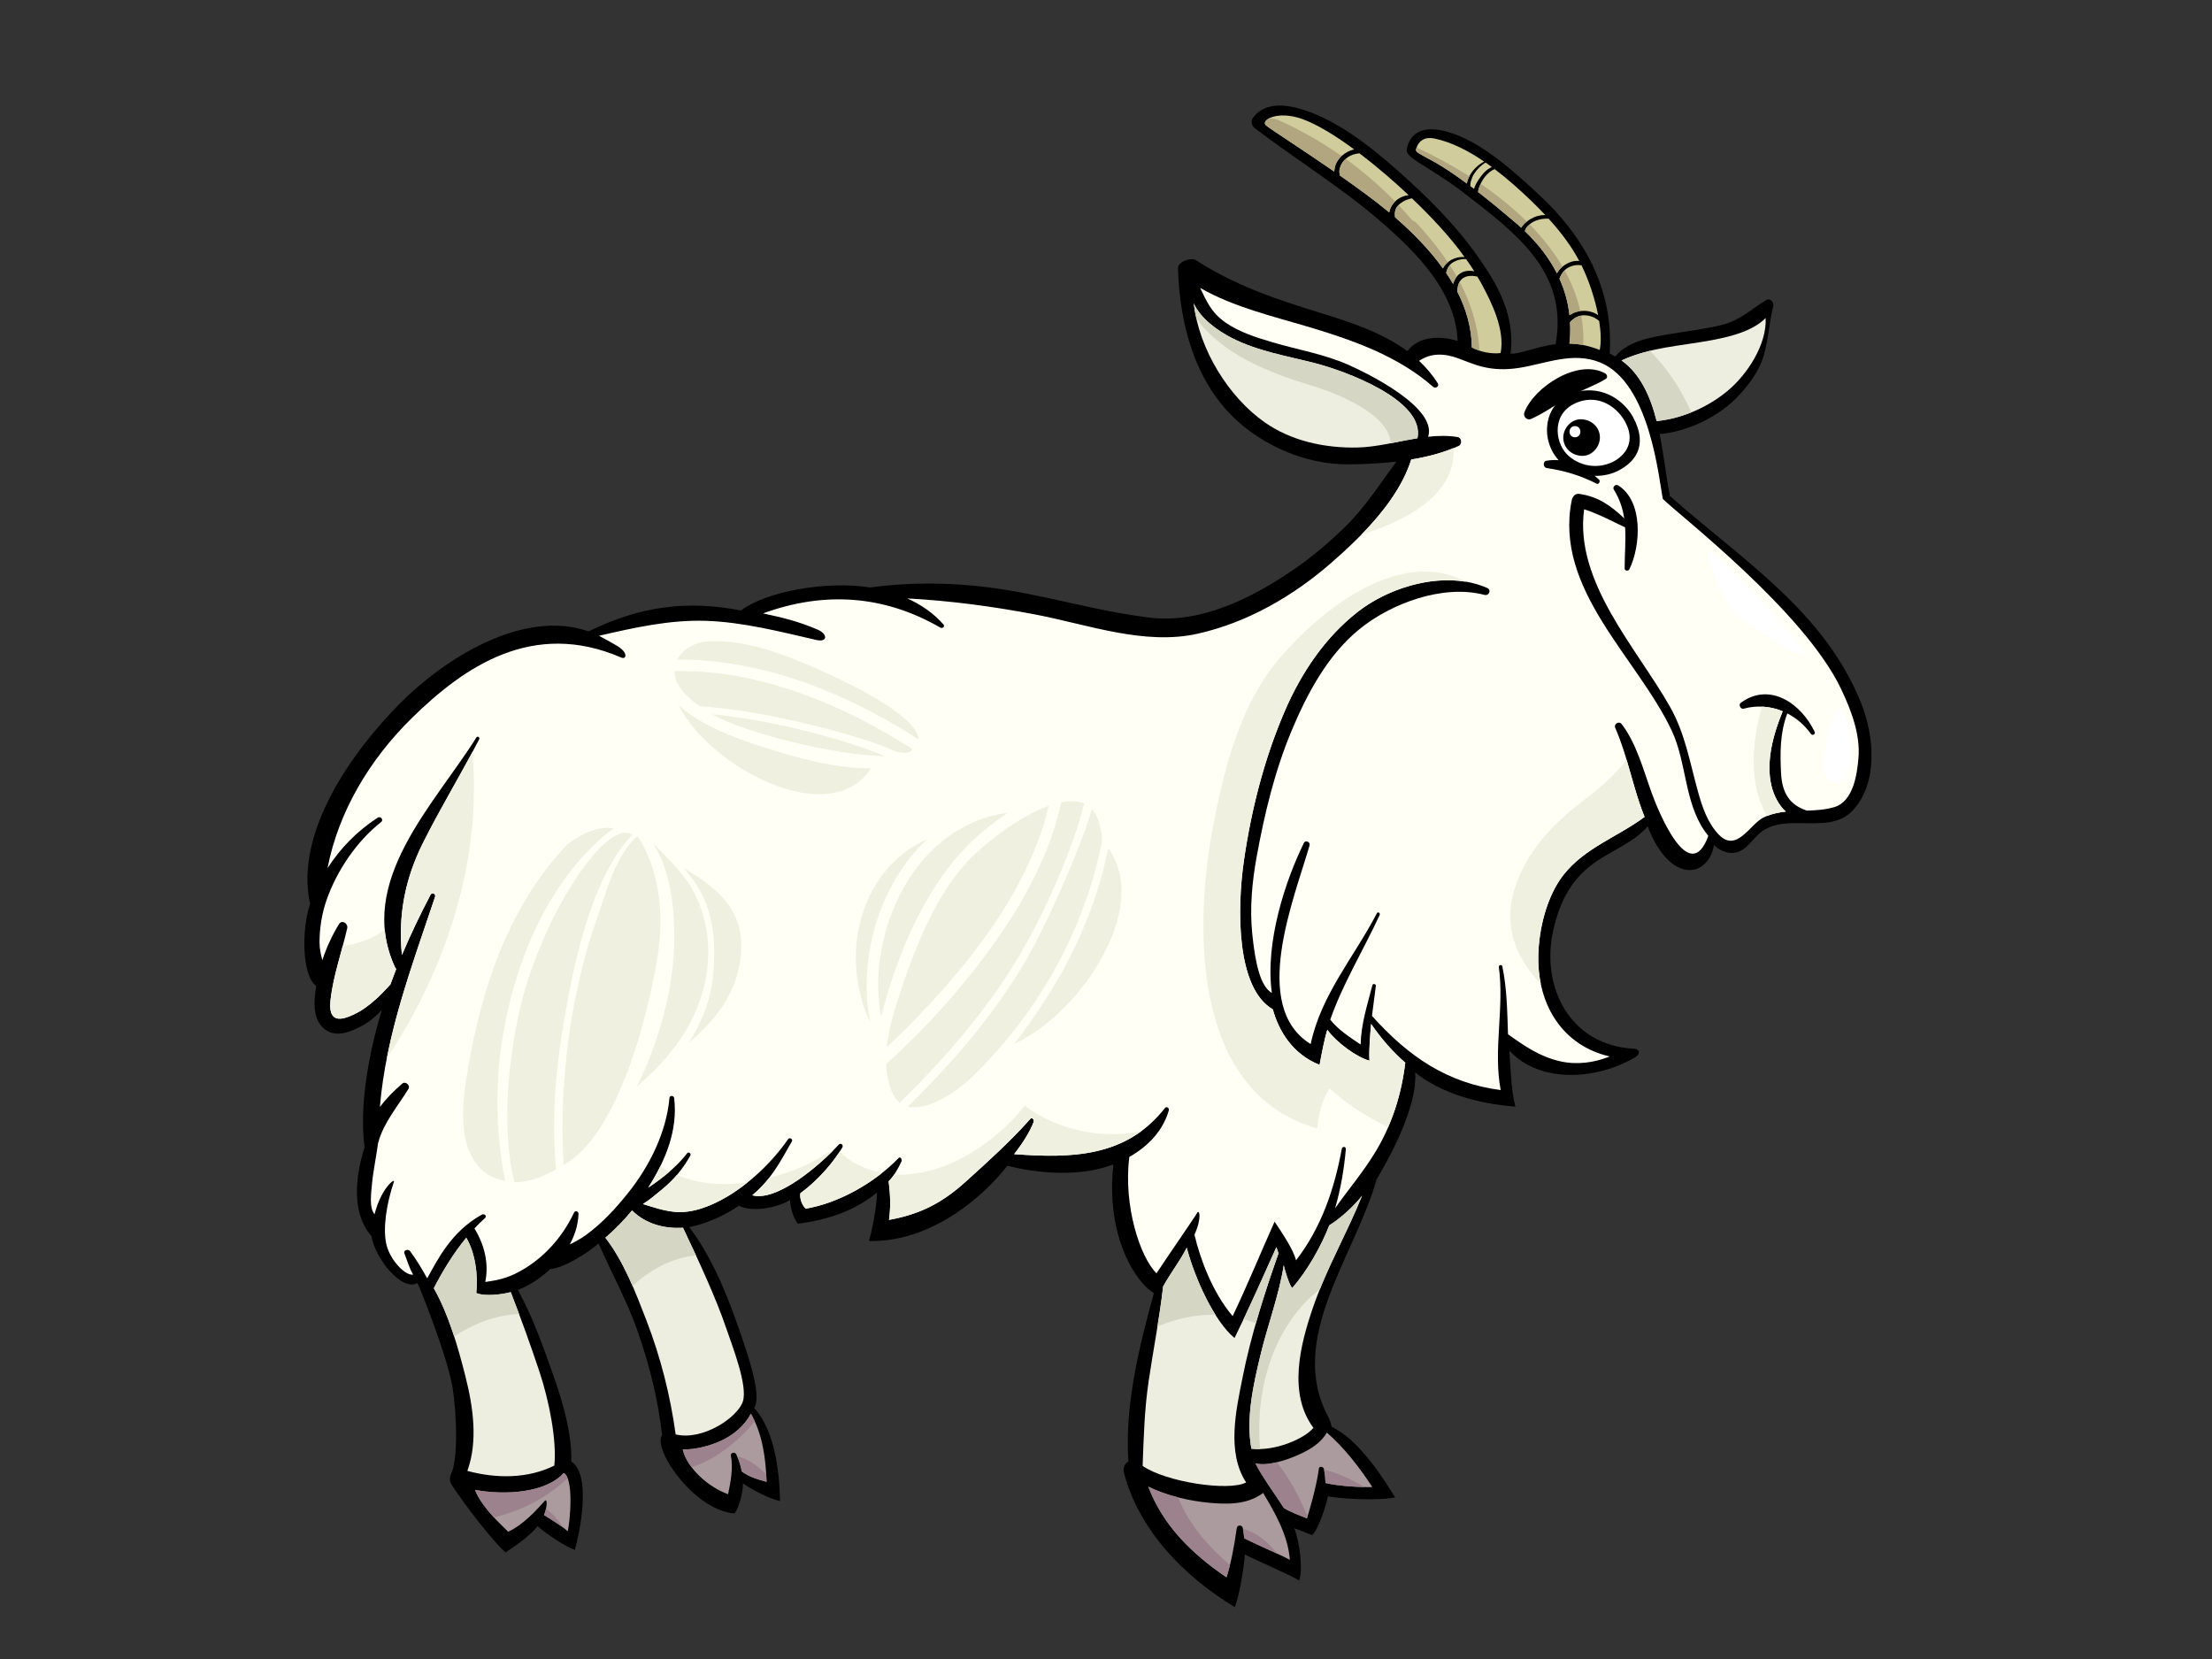 <?xml version="1.0" encoding="utf-8"?>
<!-- Generator: Adobe Illustrator 17.0.0, SVG Export Plug-In . SVG Version: 6.00 Build 0)  -->
<!DOCTYPE svg PUBLIC "-//W3C//DTD SVG 1.1//EN" "http://www.w3.org/Graphics/SVG/1.1/DTD/svg11.dtd">
<svg version="1.1" id="Layer_1" xmlns="http://www.w3.org/2000/svg" xmlns:xlink="http://www.w3.org/1999/xlink" x="0px" y="0px"
	 width="800px" height="600px" viewBox="0 0 800 600" enable-background="new 0 0 800 600" xml:space="preserve">
<rect x="0" y="0" width="800" height="600" fill="#333333" stroke="none"/>
<g>
	<g>
		<g>
			<path d="M112.149,326.955c-5.716-25.951,15.327-55.232,32.456-72.508c16.014-16.142,44.53-34.402,68.257-26.092
				c0.022-0.015,0.038-0.036,0.065-0.048c19.148-9.31,35.905-11.2,55.041-7.526c9.094-6.861,31.022-10.859,46.644-8.314
				c14.372-1.94,28.625-1.86,43.094-0.018c19.653,2.506,38.771,8.683,58.403,10.95c18.503,2.137,36.924-7.269,51.698-17.364
				c6.823-4.662,13.124-10.057,19.013-15.847c7.107-6.992,12.339-15.324,18.194-23.24c-5.909,0.683-11.807,0.94-17.105,0.984
				c-13.395,0.127-26.724-4.861-37.228-13.016c-17.803-13.82-24.044-36.478-24.643-57.885c-0.066-2.415,4.72-4.079,6.52-2.913
				c14.52,9.372,29.148,14.141,45.491,19.201c10.836,3.355,22.016,7.088,30.96,13.677c3.813-5.262,11.589-5.779,18.161-3.671
				c-0.7-17.726-14.716-31.827-27.436-42.896c-14.485-12.602-30.927-22.619-46.138-34.242c-0.983-0.747-1.154-2.629-0.496-3.518
				c4.931-6.708,14.18-4.588,20.78-2.094c13.272,5.014,25.312,15.354,35.68,24.786c11.084,10.084,20.781,20.502,28.773,33.178
				c5.347,8.498,9.341,17.928,8.003,29.367c2.019,0.022,2.927-0.307,5.624-1.019c3.555-0.938,6.993-1.969,10.649-2.413
				c4.776-26.436-14.845-40.47-33.435-54.914c-4.347-3.384-9.261-6.505-15.632-10.49c-3.051-1.907-5.101-3.477-4.767-5.148
				c1.334-6.67,6.69-7.579,10.886-7.031c13.368,1.742,27.039,14.399,36.611,23.207c16.732,15.405,27.372,34.651,25.89,57.757
				c0,0.006-0.003,0.01-0.003,0.01c0.682,0.334,1.351,0.696,2.013,1.063c4.893-5.887,13.56-7.063,20.716-8.269
				c6.001-1,12.011-1.684,17.923-3.172c6.623-1.667,10.41-5.62,15.943-8.95c1.516-0.916,2.911,0.824,2.568,2.237
				c-1.481,5.968-1.747,12.092-3.513,18.049c-1.551,5.229-5.011,9.854-8.608,13.847c-7.289,8.099-19.217,13.562-28.977,14.296
				c1.588,7.812,2.427,15.825,3.729,22.423c25.888,23.022,55.86,41.474,69.236,75.112c4.657,11.704,6.192,28.891-3.287,38.766
				c-8.465,8.819-23.497,0.571-32.792,7.516c-3.67,2.743-5.631,7.497-10.541,7.682c-2.397,0.095-4.917-1.13-6.711-2.819
				c-0.729,5.113-4.629,9.948-10.411,8.853c-5.265-1-10.348-7.058-13.521-15.662c-4.619,5.423-11.944,8.341-17.905,12.257
				c-9.413,6.18-13.678,14.295-16.178,24.988c-4.853,20.778,5.996,42.129,29.215,43.208c1.915,0.087,2.394,1.804,0.393,3.014
				c-13.49,8.146-34.481,9.829-45.533-2.337c0.311,5.96,0.68,14.79,2.142,20.235c-13.731-0.997-26.647-4.843-36.231-12.277
				c0.724,9.797-5.72,24.792-13.985,38.649c-7.72,27.648-32.55,57.535-17.541,85.678c1.018,1.907,1.264,3.644,1.269,3.684
				c4.455,2.415,7.463,4.942,11.327,9.283c4.451,4.992,8.161,10.654,11.661,16.326c-5.949,1.34-21.09,0.473-24.257-0.437
				c-0.769,3.541-3.262,11.595-5.721,14.108c-1.47-0.63-4.965-1.993-6.477-2.505c2.007,4.971,3.173,15.348,1.772,18.903
				c-3.753-2.265-17.953-8.399-19.648-9.423c-0.434,5.231-1.833,14.127-3.611,19.085c-18.17-11.051-34.512-27.456-40.089-48.513
				c-0.536-2.019,0.314-3.493,1.568-4.193c-1.384-20.075,3.868-41.498,9.24-60.934c-5.931-3.183-17.628-19.835-14.656-46.515
				c-12.642,4.855-28.395,3.036-38.312,0.491c-11.863,14.872-30.507,27.714-50.084,27.206c1.274-4.45,2.795-12.457,2.922-17.542
				c-8.414,6.875-18.283,9.966-28.644,11.306c-2.119-2.664-2.838-7.063-2.82-8.58c-5.726,3.339-14.552,4.267-18.513,2.029
				c-4.556,3.252-11.294,6.431-17.948,7.78c7.44,9.926,12.374,21.276,16.599,32.924c6.992,19.279,9.122,28.906,6.881,32.483
				c7.478,8.253,9.133,22.893,9.363,33.667c-4.421-1.034-10.483-4.327-13.422-6.415c0.075,2.843-1.324,8.579-2.979,10.868
				c-14.491-0.894-29.875-23.263-26.264-28.357c-1.463-12.838-4.478-24.878-8.692-37.112c-3.824-11.096-9.625-21.542-14.292-32.146
				c-4.144,3.543-12.289,8.78-17.504,9.262c-0.922,0.857-1.871,1.681-2.854,2.456c-2.451,1.931-5.536,3.835-8.817,5.074
				c5.323,9.68,9.233,20.683,12.857,30.995c3.483,9.906,6.602,20.531,6.498,31.114c7.585,4.986,2.731,26.783,1.231,31.934
				c-3.694-1.358-10.474-5.958-13.442-8.581c-2.601,3.339-8.07,7.169-11.6,9.467c-3.889-3.228-14.106-16.213-19.451-24.405
				c-0.824-1.265-0.905-2.686-0.103-4.347c2.264-4.677,2.057-20.9,0.325-31.161c-1.928-11.451-12.039-36.518-12.626-37.517
				c-5.626,3.199-15.307-8.79-16.654-16.999c-0.061-0.046-0.127-0.089-0.173-0.152c-6.997-8.189-5.74-21.198-2.284-31.98
				c-2.075-14.759,1.56-34.299,6.218-49.572c-3.294,3.503-7.207,6.288-12.335,7.935c-4.422,1.421-8.482,0.293-10.673-3.892
				c-1.855-3.544-1.443-8.465-0.716-12.729C109.22,352.896,108.982,336.181,112.149,326.955z"/>
			<path fill="#EDEDE0" d="M457.441,152.776c9.634,6.73,21.577,9.265,33.133,9.083c7.296-0.114,14.714-2.176,22.078-3.371
				c2.856-13.897-26.543-24.451-37.109-27.16c-10.096-2.587-20.695-4.304-30.056-9.108c-4.926-2.53-11.244-6.913-13.745-12.51
				C433.639,126.509,444.531,143.765,457.441,152.776z"/>
			<path fill="#D1CC9C" d="M471.018,43.054c-8.961-3.243-15.255,0.376-13.156,2.289c1.262,1.147,12.654,8.384,24.682,16.709
				c0.027-0.395,0.08-0.774,0.126-1.101c0.248-1.701,1.274-3.359,2.522-4.502c1.193-1.093,2.826-2.014,4.534-2.435
				C483.251,49.248,476.589,45.07,471.018,43.054z"/>
			<path fill="#D1CC9C" d="M491.645,55.436c-1.912,0.218-3.684,0.791-5.25,2.285c-1.019,0.975-1.638,2.228-1.93,3.585
				c-0.156,0.719,0.005,1.438,0.078,2.14c6.407,4.476,12.844,9.181,17.901,13.372c0.21-1.478,1.058-2.954,2.169-4.007
				c1.36-1.283,3.079-2.052,4.851-2.225C504.906,66.26,498.45,60.601,491.645,55.436z"/>
			<path fill="#D1CC9C" d="M510.652,71.724c-1.538,0.231-3.037,0.952-4.212,1.851c-1.865,1.415-2.159,3.101-1.903,5.011
				c6.214,5.401,12.377,11.587,17.329,18.499c0.583-1.284,1.79-2.394,2.971-3.073c1.386-0.789,3.152-1.189,4.842-1.07
				C524.122,85.232,517.439,78.217,510.652,71.724z"/>
			<path fill="#D1CC9C" d="M530.236,93.704c-1.231-0.101-2.493,0.147-3.728,0.649c-2.17,0.887-3.067,2.429-3.489,4.371
				c0.884,1.302,1.732,2.625,2.518,3.978c0.291-1.015,0.746-1.984,1.437-2.806c1.576-1.882,3.955-2.261,6.223-1.766
				C532.258,96.626,531.263,95.159,530.236,93.704z"/>
			<path fill="#D1CC9C" d="M535.697,102.416c-0.439-0.807-0.926-1.596-1.396-2.39c-2.404-0.545-4.966-0.354-6.33,1.738
				c-0.688,1.053-0.873,2.355-0.927,3.693c3.188,6.247,5.181,12.996,5.27,20.216c3.152,1.662,7.16,2.422,10.406,2.008
				C544.359,119.267,539.524,109.492,535.697,102.416z"/>
			<path fill="#D1CC9C" d="M518.822,50.099c-3.326-0.703-5.698,0.567-6.699,3.824c-0.497,1.64,3.515,2.289,12.098,8.006
				c2.104,1.405,4.201,2.916,6.289,4.456c0.191-1.24,0.776-2.503,1.343-3.414c1.158-1.882,2.922-3.498,4.919-4.537
				C531.067,54.543,524.97,51.403,518.822,50.099z"/>
			<path fill="#D1CC9C" d="M537.282,58.78c-1.694,1.017-3.117,2.428-4.176,4.123c-0.528,0.844-0.884,1.784-1.165,2.73
				c-0.172,0.564-0.177,1.128-0.17,1.686c0.444,0.336,0.889,0.654,1.334,0.993c0.636-2.235,2.624-4.785,3.575-5.821
				c0.83-0.902,1.829-1.638,2.882-2.087C538.813,59.851,538.047,59.312,537.282,58.78z"/>
			<path fill="#D1CC9C" d="M553.684,72.527c-3.855-3.704-8.303-7.721-13.105-11.358c-1.378,0.501-2.626,1.604-3.633,2.9
				c-0.947,1.215-1.671,2.667-2.147,4.137c-0.126,0.382-0.175,0.808-0.228,1.24c4.704,3.645,9.311,7.489,13.703,11.229
				c0.656,0.556,1.292,1.128,1.919,1.702c0.928-1.73,3.143-3.169,4.591-3.798c1.288-0.552,2.706-0.829,4.098-0.804
				C557.183,75.964,555.441,74.212,553.684,72.527z"/>
			<path fill="#D1CC9C" d="M560.081,79.089c-1.638-0.106-3.322,0.2-4.803,0.776c-1.125,0.435-2.101,1.186-2.914,2.074
				c-0.449,0.48-0.673,1.057-0.892,1.637c4.825,4.626,8.781,9.715,11.596,15.267c0.955-1.729,2.667-3.112,4.514-3.908
				c1.198-0.51,2.413-0.67,3.576-0.563C568.242,88.863,564.34,83.775,560.081,79.089z"/>
			<path fill="#D1CC9C" d="M571.982,95.951c-1.414-0.229-2.891-0.071-4.309,0.568c-1.965,0.894-3.006,2.463-3.677,4.275
				c1.876,4.162,3.128,8.567,3.639,13.231c2.879-2.125,7.423-2.151,10.369-0.014C576.833,107.988,574.639,101.397,571.982,95.951z"
				/>
			<path fill="#D1CC9C" d="M578.37,116.106c-1.319-1.177-2.933-1.909-4.852-2.063c-2.374-0.19-4.235,0.888-5.693,2.464
				c0.137,2.518,0.082,5.099-0.222,7.758c4.032,0.12,7.2,0.845,10.958,2.308C579.136,123.838,579.016,120.161,578.37,116.106z"/>
			<path fill="#B1A680" d="M459.221,42.687c0.89,0.124,1.789,0.316,2.679,0.521c8.185,3.658,15.998,8.085,23.315,13.219
				c-0.005,0.008-0.014,0.015-0.021,0.021c-1.248,1.143-2.274,2.801-2.522,4.502c-0.046,0.328-0.099,0.706-0.126,1.101
				c-12.028-8.325-23.42-15.562-24.682-16.709C456.988,44.546,457.588,43.453,459.221,42.687z"/>
			<path fill="#B1A680" d="M486.396,57.721c0.102-0.094,0.21-0.163,0.314-0.244c6.373,4.594,12.346,9.744,17.851,15.39
				c-1.085,1.051-1.91,2.501-2.117,3.951c-5.056-4.191-11.493-8.896-17.901-13.372c-0.073-0.702-0.234-1.421-0.078-2.14
				C484.757,59.949,485.376,58.696,486.396,57.721z"/>
			<path fill="#B1A680" d="M510.378,79.219c0.487,0.568,1.03,0.894,1.586,1.05c4.278,4.631,8.273,9.469,11.694,14.588
				c-0.739,0.621-1.406,1.375-1.793,2.227c-4.952-6.911-11.115-13.098-17.329-18.499c-0.221-1.656-0.014-3.135,1.254-4.421
				C507.356,75.813,508.892,77.488,510.378,79.219z"/>
			<path fill="#B1A680" d="M526.875,100.052c-0.627,0.79-1.065,1.69-1.338,2.65c-0.786-1.353-1.634-2.676-2.518-3.978
				c0.24-1.092,0.639-2.051,1.317-2.85C525.226,97.249,526.072,98.639,526.875,100.052z"/>
			<path fill="#B1A680" d="M535.045,126.818c-0.949-0.314-1.874-0.693-2.73-1.144c-0.089-7.22-2.082-13.969-5.27-20.216
				c0.051-1.278,0.236-2.52,0.853-3.544C531.937,109.526,534.584,117.766,535.045,126.818z"/>
			<path fill="#B1A680" d="M512.349,53.384c6.292,2.903,12.773,6.379,19.056,10.385c-0.399,0.786-0.754,1.706-0.894,2.617
				c-2.088-1.54-4.185-3.051-6.289-4.456c-8.583-5.717-12.595-6.367-12.098-8.006C512.187,53.727,512.277,53.566,512.349,53.384z"/>
			<path fill="#B1A680" d="M535.511,66.489c5.961,4.086,11.645,8.648,16.696,13.655c-0.818,0.644-1.568,1.399-2.015,2.233
				c-0.627-0.574-1.263-1.146-1.919-1.702c-4.392-3.74-8.999-7.585-13.703-11.229c0.053-0.432,0.102-0.858,0.228-1.24
				C534.99,67.623,535.246,67.052,535.511,66.489z"/>
			<path fill="#B1A680" d="M553.194,81.145c4.648,4.739,8.721,9.852,11.925,15.313c-0.831,0.677-1.55,1.482-2.051,2.385
				c-2.815-5.552-6.771-10.641-11.596-15.267c0.22-0.58,0.443-1.157,0.892-1.637C552.622,81.651,552.904,81.397,553.194,81.145z"/>
			<path fill="#B1A680" d="M565.874,97.794c2.586,4.673,4.536,9.588,5.668,14.728c-1.423,0.189-2.795,0.677-3.907,1.503
				c-0.511-4.664-1.763-9.07-3.639-13.231C564.419,99.655,565.014,98.629,565.874,97.794z"/>
			<path fill="#B1A680" d="M567.825,116.507c1.105-1.194,2.437-2.097,4.043-2.383c0.644,3.47,0.912,7.036,0.749,10.694
				c-1.584-0.306-3.211-0.497-5.014-0.553C567.907,121.606,567.961,119.025,567.825,116.507z"/>
			<path fill="#EDEDE0" d="M624.965,141.232c6.944-5.837,14.06-16.588,13.613-26.225c-4.88,5.024-13.853,6.983-19.99,8.113
				c-11.072,2.037-21.82,2.48-32.147,7.24c6.853,4.887,10.459,13.043,12.715,21.925
				C608.436,151.389,617.842,147.216,624.965,141.232z"/>
			<path fill="#EDEDE0" d="M492.629,432.419c-3.505,4.471-8.643,8.773-11.876,10.732c-2.865,7.406-7.843,16.32-13.417,22.7
				c-1.146-1.268-2.781-6.945-3.056-8.264c-1.648,10.61-5.83,21.785-8.325,32.125c-2.523,10.45-5.452,23.112-3.37,34.228
				c8.393,1.025,19.2-3.553,22.434-7.557c-9.261-12.395-4.787-29.989-0.215-43.332C479.719,458.689,486.963,446.446,492.629,432.419
				z"/>
			<path fill="#AB9A9E" d="M472.673,549.117c0.409-1.147,3.435-11.06,4.32-18.002c0.125-1.006,1.667-0.679,1.834,0.181
				c0.33,1.708,0.516,3.368,0.549,5.061c5.118,1.194,13.13,1.57,16.959,1.463c-4.661-7.146-10.137-14.203-16.458-19.713
				c-2.58,4.366-7.13,6.769-11.803,8.685c-3.34,1.363-9.75,3.547-14.042,2.444c1.86,3.992,8.431,13.212,10.311,16.167
				C466.314,546.703,470.847,548.456,472.673,549.117z"/>
			<path fill="#AB9A9E" d="M443.569,570.469c1.517-4.573,2.788-11.054,3.732-17.829c0.175-1.249,1.946-1.214,2.189,0.045
				c0.235,1.233,0.387,2.453,0.505,3.667c4.247,2.173,13.662,6.204,16.497,7.785c-0.639-8.716-5.198-16.75-9.665-24.209
				c-0.08,0.055-0.16,0.116-0.232,0.172c-0.104,0.085-0.209,0.164-0.322,0.239c-5.511,3.837-12.433,3.763-18.977,3.156
				c-6.775-0.633-15.306-2.475-22.017-5.847C420.652,551.795,431.06,561.932,443.569,570.469z"/>
			<path fill="#EDEDE0" d="M415.414,499.558c-1.508,10.225-1.786,20.326-2.169,30.612c8.453,5.852,31.174,9.28,37.436,5.98
				c-7.16-10.984-3.588-26.346-1.303-37.895c3.019-15.257,7.854-30.32,13.018-44.988c-0.241-0.747-0.488-1.491-0.773-2.231
				c-4.4,9.831-10.372,23.21-15.137,32.871c-7.247-5.976-14.301-21.308-17.287-32.674c-2.772,5.428-5.572,8.624-8.542,14.053
				C419.358,476.796,417.102,488.077,415.414,499.558z"/>
			<path fill="#AB9A9E" d="M263.329,540.392c0.965-4.584,1.863-9.507,1.013-13.887c-0.231-1.171,1.442-1.521,1.927-0.535
				c1.015,2.071,1.628,4.14,2.006,6.219c2.652,1.926,5.962,2.947,8.973,3.734c-0.274-8.381-1.511-17.479-5.698-24.637
				c-2.143,4.144-6.266,7.896-11.663,10.181c-3.544,1.495-8.538,2.862-12.985,2.737
				C248.561,531.321,256.823,538.184,263.329,540.392z"/>
			<path fill="#EDEDE0" d="M233.736,477.407c5.149,13.313,8.694,27.222,10.617,41.357v0.011c9.804,2.375,22.389-6.141,24.296-11.859
				c1.902-5.718-3.86-20.231-6.017-26.6c-3.647-10.774-10.006-24.501-15.612-36.282c-6.777,0.418-13.54-1.381-18.442-6.275
				c-2.901,3.575-6.155,6.858-9.63,9.884C225.64,456.248,229.917,467.528,233.736,477.407z"/>
			<path fill="#AB9A9E" d="M183.787,553.974c4.903-2.187,9.752-7.205,13.161-11.087c1.058-1.201,1.018,2.036-0.176,5.054
				c2.564,1.655,6.298,3.813,8.565,5.881c0.826-3.56,2.291-19.071-1.46-21.123c-6.443,7.304-21.516,8.145-32.098,6.123
				C174.008,544.476,179.533,549.879,183.787,553.974z"/>
			<path fill="#9B828C" d="M493.597,537.817c-4.179-0.076-10.114-0.503-14.222-1.46c-0.03-1.603-0.208-3.179-0.509-4.795
				C484.027,532.718,488.89,535.159,493.597,537.817z"/>
			<path fill="#9B828C" d="M461.737,528.853c4.625,5.672,8.236,12.587,11.152,19.602c-0.098,0.302-0.176,0.542-0.217,0.661
				c-1.825-0.661-6.359-2.414-8.331-3.714c-1.88-2.954-8.45-12.175-10.311-16.167C456.27,529.811,459.083,529.487,461.737,528.853z"
				/>
			<path fill="#9B828C" d="M461.921,561.909c-3.948-1.826-9.092-4.106-11.926-5.557c-0.111-1.145-0.26-2.299-0.472-3.464
				C454.61,554.327,458.693,557.718,461.921,561.909z"/>
			<path fill="#9B828C" d="M426.123,541.561c3.744,9.691,10.782,17.639,18.698,24.479c-0.395,1.605-0.811,3.1-1.253,4.429
				c-12.509-8.537-22.917-18.673-28.289-32.821C418.595,539.315,422.355,540.606,426.123,541.561z"/>
			<path fill="#9B828C" d="M277.092,533.143c0.061,0.927,0.126,1.862,0.157,2.779c-3.011-0.787-6.321-1.807-8.973-3.734
				c-0.328-1.814-0.86-3.614-1.657-5.416C270.249,527.264,274.102,530.316,277.092,533.143z"/>
			<path fill="#9B828C" d="M250.143,530.672c-1.555-2.04-2.719-4.244-3.24-6.471c4.447,0.125,9.441-1.241,12.985-2.737
				c5.398-2.285,9.52-6.037,11.663-10.181c0.518,0.895,0.998,1.818,1.432,2.763C266.681,521.565,259.084,527.629,250.143,530.672z"
				/>
			<path fill="#9B828C" d="M178.67,548.83c-2.842-3.068-5.503-6.49-6.89-10.008c10.582,2.022,25.655,1.181,32.098-6.123
				c0.593,0.326,1.046,1.02,1.401,1.921C197.202,542.08,188.366,546.37,178.67,548.83z"/>
			<path fill="#9B828C" d="M203.675,552.471c-2.176-1.628-4.893-3.234-6.903-4.531c0.306-0.769,0.527-1.535,0.679-2.253
				C199.947,547.423,202.014,549.774,203.675,552.471z"/>
			<path fill="#EDEDE0" d="M168.324,497.772c2.766,10.902,4.615,23.415,0.701,34.198c10.368,2.795,21.788,2.889,31.458-1.93
				c0.917-9.142-1.834-23.196-5.339-33.815c-3.167-9.605-7.09-20.329-10.419-28.895c-3.452,0.887-9.589,1.606-12.484,0.29
				c0.8-6.727-0.558-14.924-3.61-19.978c-4.616,5.592-8.465,11.923-11.736,18.256C162.356,475.579,165.641,487.163,168.324,497.772z
				"/>
			<path fill="#D6D6C4" d="M473.893,139.302c-16.262-4.885-32.297-11.77-41.203-24.12c-0.41-1.827-0.742-3.646-0.947-5.472
				c2.501,5.597,8.82,9.981,13.745,12.51c9.361,4.805,19.959,6.521,30.056,9.108c10.566,2.708,39.964,13.263,37.109,27.16
				c-3.215,0.523-6.441,1.206-9.663,1.822C502.303,149.584,483.339,142.14,473.893,139.302z"/>
			<path fill="#D6D6C4" d="M596.718,126.893c6.307,6.383,11.342,13.977,14.984,22.229c-4.057,1.635-8.311,2.752-12.547,3.162
				c-2.256-8.882-5.862-17.038-12.715-21.925C589.823,128.801,593.252,127.733,596.718,126.893z"/>
			<path fill="#D6D6C4" d="M455.954,489.713c2.496-10.34,6.678-21.515,8.325-32.125c0.275,1.319,1.911,6.996,3.056,8.264
				c5.574-6.38,10.552-15.294,13.417-22.7c3.233-1.959,8.371-6.262,11.876-10.732c-4.754,11.768-10.599,22.296-15.266,33.851
				c-16.808,13.003-23.583,36.39-21.616,57.807c-1.079,0.031-2.141-0.009-3.163-0.136
				C450.502,512.826,453.431,500.164,455.954,489.713z"/>
			<path fill="#D6D6C4" d="M418.595,479.8c0.779-4.818,1.518-9.643,2.061-14.513c2.97-5.429,5.77-8.625,8.542-14.053
				c2.012,7.654,5.873,17.098,10.39,24.279C432.482,475.326,425.296,476.888,418.595,479.8z"/>
			<path fill="#D6D6C4" d="M449.772,477.071c4.026-8.545,8.415-18.361,11.85-26.035c0.286,0.74,0.533,1.484,0.773,2.231
				c-2.938,8.343-5.754,16.819-8.207,25.378C452.736,478.031,451.262,477.505,449.772,477.071z"/>
			<path fill="#D6D6C4" d="M228.78,465.102c-2.696-6.195-5.823-12.311-9.831-17.46c3.474-3.027,6.729-6.309,9.63-9.884
				c4.901,4.894,11.664,6.694,18.442,6.275c1.533,3.218,3.119,6.585,4.694,9.998C243.334,454.843,235.264,459.003,228.78,465.102z"
				/>
			<path fill="#D6D6C4" d="M164.251,483.358c-1.961-6.076-4.314-12.063-7.356-17.46c3.27-6.333,7.12-12.664,11.736-18.256
				c3.052,5.054,4.41,13.251,3.61,19.978c2.895,1.316,9.032,0.597,12.484-0.29c0.964,2.477,1.977,5.144,3.006,7.903
				C179.402,475.576,171.413,478.596,164.251,483.358z"/>
			<path fill="#FFFFF5" d="M116.584,347.262c1.492-4.574,3.586-9.076,6.005-13.028c1.071-1.761,3.377-0.237,2.982,1.496
				c-1.968,8.58-5.007,17.048-6.021,25.831c-0.582,5.056,0.669,8.24,6.133,6.28c6.338-2.272,11.106-6.94,15.517-11.818
				c0.68-1.876,1.376-3.741,2.104-5.603c-0.16-0.132-0.3-0.292-0.394-0.501c-14.408-30.956,14.248-59.011,29.38-83.202
				c0.415-0.674,1.366-0.036,1.015,0.644c-6.579,12.703-14.084,24.941-20.451,37.74c-6.475,13.008-8.885,26.112-7.495,40.295
				c3.12-7.406,6.617-14.677,10.354-21.79c0.546-1.046,1.987-0.32,1.628,0.755c-8.388,25.112-17.754,49.677-19.946,75.973
				c2.253-2.997,4.935-5.714,8.097-8.442c1.133-0.976,2.999,0.633,2.23,1.905c-3.807,6.286-8.885,12.042-10.87,19.23
				c-0.027,0.109-0.074,0.206-0.113,0.308c-0.489,4.004-1.795,10.413-2.151,14.39c-0.325,3.627-1.2,9.017,0.878,11.411
				c2.471-9.656,7.445-13.072,7.017-11.81c-2.789,8.3-4.108,17.224-2.686,22.972c1.266,5.11,6.449,11.064,9.63,10.703
				c-1.525-2.661-1.995-4.712-3.19-7.749c-0.429-1.097,1.419-1.65,2.063-0.779c2.302,3.111,4.327,6.454,6.198,9.866
				c3.693-6.643,8.73-16.982,19.773-23.048c0.922-0.506,1.951,0.52,1.116,1.261c-1.323,1.172-2.577,2.435-3.799,3.728
				c3.596,5.801,5.304,12.766,3.915,19.353c5.438-0.721,9.107-1.679,14.396-4.935c7.817-4.815,13.876-11.995,17.707-20.139
				c0.438-0.935,1.67-0.451,1.628,0.479c-0.17,3.994-1.334,7.68-3.172,11.033c2-0.98,3.97-2.04,5.802-3.371
				c5.881-4.256,10.851-9.696,15.365-15.34c7.691-9.632,13.79-21.859,14.893-34.285c0.088-0.996,1.583-0.886,1.697,0.05
				c1.397,11.681-3.165,22.63-9.354,32.361c0.23-0.143,0.469-0.282,0.683-0.43c4.721-3.194,9.845-7.324,13.334-11.919
				c0.57-0.749,1.615,0.033,1.171,0.825c-2.76,4.907-5.968,8.752-10.34,12.309c-1.891,1.538-4.293,3.651-6.777,5.185
				c3.733,1.169,7.455,2.425,11.357,2.814c6.59,0.653,13.257-2.117,18.819-5.337c8.488-4.909,16.793-12.913,22.33-20.953
				c0.512-0.741,1.828,0,1.373,0.786c-4.679,8.185-7.517,13.77-14.343,19.524c8.902,2.418,24.409-10.805,31.26-18.303
				c0.736-0.809,1.841,0.119,1.302,1.016c-3.157,5.278-8.701,11.826-15.182,16.563c-0.345,1.997,0.801,4.54,1.947,5.558
				c11.568-1.907,24.787-9.153,33.64-18.341c0.601-0.627,1.318,0.579,0.968,1.332c-1.05,2.261-2.712,5.306-4.609,7.092
				c0.636,5.211,0.762,9.408,0.127,13.984c11.049-2.03,18.977-5.883,27.914-13.987c8.05-7.298,15.944-14.361,23.195-22.541
				c0.653-0.727,1.491,0.33,1.159,1.208c-1.288,3.412-3.965,7.645-7.013,11.548c20.618,1.493,40.522,1.222,54.517-16.651
				c0.624-0.796,1.655-0.018,1.416,0.837c-2.104,7.322-7.446,12.96-14.274,16.817c-2.251,17.681,3.977,36.372,9.825,42.089
				c3.453-5.301,14.036-20.572,14.62-21.737c0.864-1.728,1.905,1.655-0.891,7.756c2.034,8.64,6.418,20.748,13.804,29.463
				c4.897-10.16,10.566-23.877,15.179-34.17c2.67,4.071,6.691,9.835,7.757,13.989c9.181-11.899,13.883-25.828,16.559-40.374
				c0.171-0.918,1.537-0.799,1.452,0.149c-0.662,7.407-1.876,14.581-3.907,21.428c4.819-6.842,10.266-13.208,14.63-20.444
				c6.036-9.999,9.387-20.778,10.77-32.225c-4.517-3.931-8.609-8.601-12.342-14.011c-0.334,3.569-0.871,9.735-0.597,13.271
				c-4.448-1.143-11.883-6.496-15.254-11.189c-1.011,3.206-2.193,9.318-2.795,12.715c-9.913-3.944-14.854-12.497-16.91-20.086
				c-13.22-7.629-13.01-36.19-10.453-53.849c2.655-18.348,7.339-36.682,14.645-53.739c5.942-13.877,14.583-26.871,26.565-36.213
				c12.218-9.53,31.998-15.081,46.771-8.597c1.63,0.715,0.661,2.938-0.984,2.504c-15.026-3.954-33.956,3.12-45.422,12.56
				c-11.477,9.449-18.832,23.365-24.456,36.859c-6.018,14.439-9.687,29.801-12.489,45.145c-1.678,9.205-2.565,18.539-1.634,27.866
				c1.104,11.066,3.009,19.201,7.107,21.534c-2.547-18.201,4.891-40.646,11.589-54.259c0.575-1.167,2.391-0.326,2.046,0.874
				c-5.46,19.039-21.712,58.212,0.399,71.872c3.789-17.891,15.646-31.349,23.955-47.318c0.357-0.687,1.309-0.046,0.996,0.623
				c-5.914,12.817-13.267,24.723-17.878,37.863c3.015,3.777,7.058,6.326,10.989,9.003c0.18-7.446,2.375-14.143,4.255-21.454
				c0.181-0.71,1.34-0.472,1.255,0.253c-0.429,3.574-0.97,7.198-1.397,10.833c13.074,14.62,27.183,24.346,46.544,26.832
				c-2.767-14.81,1.367-29.586-0.663-44.454c-0.112-0.82,1.098-1.066,1.268-0.245c1.681,8.069,1.761,16.316,2.045,24.52
				c5.989,4.256,11.47,8.1,18.868,9.775c6.085,1.376,12.267,0.518,17.933-1.741c-16.724-3.831-26.187-18.232-25.846-36.386
				c0.183-9.691,3.036-21.601,9.153-29.35c7.733-9.798,19.559-13.684,29.282-20.908c-4.25-10.507-6.025-21.823-10.608-32.197
				c-0.618-1.411,1.377-2.612,2.318-1.389c5.387,7.012,7.911,16.77,10.879,24.957c2.261,6.237,13.561,34.389,20.464,15.513
				c-0.479-0.6-0.92-1.198-1.314-1.764c-7.403-10.701-6.521-24.907-11.94-36.387c-12.504-26.465-42.661-51.066-36.129-83.304
				c0.257-1.275,1.251-2.468,2.707-2.259c6.926,0.995,11.455,4.312,16.258,8.842c-0.519-3.503-1.608-6.95-3.751-10.391
				c-0.602-0.967,0.643-2.109,1.58-1.518c9.101,5.71,8.216,21.799,4.043,30.336c-0.371,0.761-1.709,0.633-1.709-0.308
				c0.004-5.15,0.464-10.064,0.17-14.857c-0.252,0.018-9.886-5.112-14.823-6.532c-3.596,26.202,18.999,50.128,31.05,71.425
				c5.446,9.618,7.144,19.932,10.055,30.457c1.555,5.618,3.507,11.607,7.674,15.855c6.446,6.576,11.226-3.903,16.126-6.286
				c2.577-1.252,5.275-1.826,8.024-2.113c-2.51-2.286-4.305-5.704-5.188-9.368c-2.105-8.718,0.71-18.814,4.08-26.919
				c-4.359-1.824-9.246-2.271-14.09-0.945c-1.149,0.311-2.036-1.419-1.056-2.133c10.587-7.731,21.96,0.494,26.703,10.542
				c0.374,0.788-0.813,1.477-1.319,0.77c-2.292-3.21-5.247-5.743-8.571-7.458c-2.662,6.943-2.642,14.219-2.274,21.557
				c0.387,7.554,3.336,11.593,9.332,13.589c3.361-0.1,6.714-0.297,9.935-1.262c6.898-2.068,8.243-11.886,8.738-17.841
				c0.71-8.494-2.67-17.221-6.22-24.737c-13.281-28.172-58.999-63.304-64.535-68.885c-1.431-6.933-4.535-42.062-22.749-49.378
				c-9.808-3.936-19.345,0.395-29.099,1.965c-10.835,1.74-16.698-1.435-22.083-3.409c-5.386-1.98-10.108-1.903-14.226,0.894
				c2.533,2.368,4.812,5.027,6.752,8.099c0.663,1.055-0.779,2.085-1.657,1.308c-12.468-10.995-28.597-16.74-44.25-21.447
				c-13.219-3.977-27.833-7.326-40.044-14.35c2.511,5.093,4.042,8.943,9.239,12.559c5.039,3.503,11.199,5.414,17.029,7.137
				c9.265,2.736,18.678,4.252,27.547,8.205c6.243,2.778,32.099,15.28,28.661,25.939c3.587-0.396,7.152-0.473,10.685,0.113
				c1.483,0.251,1.634,2.596,0.349,3.195c-5.07,2.358-11.015,3.913-17.151,4.926c-4.605,14.653-17.696,27.558-28.835,37.292
				c-13.831,12.093-30.443,21.692-48.462,25.715c-19.213,4.292-39.646-3.314-58.441-6.917c-15.362-2.944-30.915-5.021-46.527-5.857
				c5.093,2.29,9.605,5.421,13.104,9.446c0.642,0.741-0.409,1.531-1.125,1.12c-20.495-11.842-42.111-13.188-64.143-5.152
				c7.186,1.545,12.72,2.861,19.734,5.867c3.732,1.604,3.689,4.71-0.534,3.733c-12.856-2.975-26.77-6.516-39.957-6.911
				c-13.098-0.395-25.889,2.478-38.563,5.409c1.296,0.636,5.223,2.863,6.517,3.634c4.259,2.558,3.277,4.999,1.599,4.27
				c-32.005-13.87-56.901,3.23-75.938,21.981c-15.083,14.851-26.403,33.617-30.374,54.19c4.644-7.276,10.696-13.403,18.127-18.282
				c1.068-0.699,2.29,0.771,1.255,1.585c-8.816,6.929-15.953,17.508-19.672,28.045c-1.75,4.953-2.587,10.251-2.59,15.491
				C115.565,343.106,116.019,345.2,116.584,347.262z"/>
			<path fill="#F0F0E0" d="M565.5,316.361c-6.117,7.749-8.97,19.659-9.153,29.35c-0.061,3.542,0.254,6.938,0.918,10.142
				c-8.944-9.254-13.971-21.106-9.245-35.13c4.492-13.315,13.561-22.666,24.452-31.059c5.854-4.515,11.419-9.085,15.818-14.869
				c2.068,6.909,3.778,13.949,6.493,20.658C585.059,302.676,573.233,306.562,565.5,316.361z"/>
			<path fill="#F0F0E0" d="M492.355,193.375c7.756-7.938,14.888-17.145,18.04-27.177c5.419-0.895,10.657-2.247,15.306-4.17
				C526.607,179.28,508.002,188.489,492.355,193.375z"/>
			<path fill="#F0F0E0" d="M645.858,293.534c-2.31,0.243-4.583,0.713-6.783,1.593c-6.613-11.29-5.617-25.748-1.915-39.556
				c2.623,0.1,5.186,0.672,7.59,1.676c-3.37,8.105-6.185,18.201-4.08,26.919C641.554,287.829,643.349,291.248,645.858,293.534z"/>
			<path fill="#F0F0E0" d="M157.341,324.363c0.359-1.075-1.081-1.801-1.628-0.755c-3.737,7.114-7.234,14.384-10.354,21.79
				c-1.389-14.183,1.021-27.288,7.495-40.295c5.584-11.226,12.048-22.018,17.985-33.07c3.49,38.626-9.133,77.951-30.943,110.746
				C143.776,362.931,150.844,343.809,157.341,324.363z"/>
			<path fill="#F0F0E0" d="M186.944,369.946c6.748-35.464,32.049-74.626,41.776-68.059c-15.565,16.053-21.804,50.723-24.385,65.2
				c-3.254,18.205-4.97,37.195-3.244,55.764c-4.637,2.78-9.93,4.754-15.104,4.727C181.647,408.724,183.497,388.064,186.944,369.946z
				"/>
			<path fill="#F0F0E0" d="M203.908,421.322c-1.337-16.438,0.161-38.019,3.006-53.973c2.142-11.989,4.955-23.917,9.058-35.396
				c3.291-9.218,6.574-22.641,14.581-29.556c0.558,0.782,1.102,1.636,1.624,2.581c6.729,12.19,7.869,27.282,5.671,40.885
				C234.095,369.038,223.126,410.617,203.908,421.322z"/>
			<path fill="#F0F0E0" d="M169.279,386.282c5.266-30.209,14.733-58.322,35.817-80.863c5.35-4.009,11.302-6.719,16.793-5.846
				c-22.045,16.654-34.382,45.058-39.418,71.491c-3.379,17.734-3.558,37.734,0.275,56.094c-1.865-0.474-4.818-1.358-6.545-2.535
				C164.645,416.741,167.219,398.093,169.279,386.282z"/>
			<path fill="#F0F0E0" d="M236.127,304.922c4.924,5.217,10.388,10.093,14.012,16.291c5.618,9.632,7.212,21.296,5.204,32.274
				c-3.024,16.521-12.744,28.935-24.985,39.413c8.412-17.01,13.491-36.509,13.545-53.795
				C243.935,329.226,242.58,314.547,236.127,304.922z"/>
			<path fill="#F0F0E0" d="M342.225,356.478c-6.771,7.737-13.947,15.169-21.489,22.219c0.624-5.996,2.318-11.984,4.089-17.462
				c5.57-17.209,13.435-38.156,26.613-51.213c5.97-5.919,17.551-14.931,27.857-18.603C373.6,315.791,358.41,337.999,342.225,356.478
				z"/>
			<path fill="#F0F0E0" d="M350.517,353.055c14.871-18.54,28.244-39.468,33.257-62.888c3.061-0.596,5.9-0.55,8.305,0.407
				c-3.058,13.012-9.635,27.705-12.63,34.253c-5.204,11.376-11.246,22.371-18.4,32.651c-10.486,15.052-22.649,28.643-35.702,41.396
				c-1.528-1.383-2.789-3.446-3.642-6.393c-0.729-2.503-1.095-5.084-1.193-7.696C331.39,374.996,341.474,364.327,350.517,353.055z"
				/>
			<path fill="#F0F0E0" d="M369.889,349.27c8.162-13.545,20.833-42.275,25.039-56.662c2.013,2.38,3.348,6.047,3.678,11.423
				c-6.304,32.431-23.397,62.745-47.26,85.657c-5.294,5.086-15.574,12.199-23.021,10.513
				C344.049,384.819,358.522,368.129,369.889,349.27z"/>
			<path fill="#F0F0E0" d="M400.759,307.161c0.059-0.049,0.117-0.115,0.166-0.171c15.667,21.805-11.147,60.375-34.069,70.449
				c3.29-4.211,6.35-8.52,9.176-12.736C387.929,346.949,396.413,328.035,400.759,307.161z"/>
			<path fill="#F0F0E0" d="M346.751,300.062c0.034-0.002,0.058-0.011,0.084-0.015c0.556-0.089,0.916-0.362,1.162-0.699
				c4.942-2.727,10.404-4.605,16.345-5.343c-3.45,2.311-6.712,4.866-9.707,7.43c-17.936,15.342-28.753,39.993-34.92,62.339
				c-0.354,1.28-0.725,2.634-1.08,4.044C314.057,342.669,325.116,312.894,346.751,300.062z"/>
			<path fill="#F0F0E0" d="M335.354,303.453c-17.216,16.052-25.33,43.171-20.571,66.496
				C303.242,345.348,311.008,314.404,335.354,303.453z"/>
			<path fill="#F0F0E0" d="M261.625,239.61c-5.581-0.762-11.151-1.082-16.697-1.052c1.943-3.771,6.463-6.411,11.498-6.638
				c13.68-0.621,27.681,4.906,39.984,10.372c19.149,8.515,35.447,18.242,35.793,25.093
				C310.623,253.628,287.264,243.109,261.625,239.61z"/>
			<path fill="#F0F0E0" d="M319.94,273.427c-17.208-0.063-51.162-8.446-62.272-15.081
				C275.955,260.035,302.374,266.135,319.94,273.427z"/>
			<path fill="#F0F0E0" d="M322.611,271.239c-9.729-4.623-45.234-14.404-69.441-15.796c-3.048-2.038-5.781-4.43-7.601-7.384
				c-1.131-1.836-1.614-3.632-1.639-5.329c8.306-0.132,16.652,0.545,24.947,2.221c22.117,4.466,42.29,13.971,61.14,25.975
				C328.938,272.938,325.093,272.416,322.611,271.239z"/>
			<path fill="#F0F0E0" d="M274.069,269.545c11.309,3.709,26.979,8.46,40.931,8.358c-14.975,22.855-58.718-0.712-69.632-23.011
				C253.095,262.389,266.642,267.107,274.069,269.545z"/>
			<path fill="#F0F0E0" d="M303.67,416.528c1.707,1.541,3.48,3.086,5.515,4.168c3.22,1.719,6.533,2.844,9.879,3.48
				c-8.26,6.545-18.48,11.439-27.663,12.95c-1.147-1.017-2.292-3.561-1.947-5.558C295.329,427.276,300.415,421.5,303.67,416.528z"/>
			<path fill="#F0F0E0" d="M278.217,425.942c5.212-1.333,10.316-3.105,15.156-5.477c1.111-0.543,5.351-3.442,7.92-4.347
				c-7.535,7.607-21.106,18.376-29.219,16.173C274.561,430.202,276.504,428.126,278.217,425.942z"/>
			<path fill="#F0F0E0" d="M323.448,424.727c17.896,1.112,36.18-11.056,47.213-24.821c11.118,8.513,28.03,12.483,42.288,9.073
				c-13.039,9.699-29.368,9.661-46.167,8.441c3.048-3.902,5.725-8.135,7.013-11.548c0.332-0.878-0.506-1.935-1.159-1.208
				c-7.251,8.179-15.145,15.243-23.195,22.541c-8.937,8.104-16.866,11.957-27.914,13.987c0.635-4.576,0.509-8.773-0.127-13.984
				C322.122,426.53,322.812,425.66,323.448,424.727z"/>
			<path fill="#F0F0E0" d="M123.937,342.189c5.543-0.881,10.897-2.595,15.212-5.941c0.42,4.491,1.607,9.046,3.761,13.672
				c0.095,0.209,0.234,0.369,0.394,0.501c-0.728,1.861-1.424,3.727-2.104,5.603c-4.411,4.877-9.179,9.546-15.517,11.818
				c-5.464,1.96-6.716-1.224-6.133-6.28C120.308,354.99,122.204,348.591,123.937,342.189z"/>
			<path fill="#F0F0E0" d="M244.781,424.968c7.989,3.317,16.85,3.979,25.628,2.619c-2.504,2.009-5.086,3.837-7.697,5.347
				c-5.563,3.22-12.229,5.989-18.819,5.337c-3.901-0.389-7.624-1.646-11.357-2.814c2.483-1.534,4.886-3.647,6.777-5.185
				C241.372,428.601,243.167,426.852,244.781,424.968z"/>
			<path fill="#F0F0E0" d="M235.148,429.056c-0.214,0.148-0.453,0.287-0.683,0.43c1.571-2.466,3.032-5.015,4.323-7.63
				c1.088,0.689,2.193,1.332,3.329,1.9C239.854,425.713,237.455,427.496,235.148,429.056z"/>
			<path fill="#F0F0E0" d="M251.883,320.037c-1.443-2.194-3.05-4.236-4.724-6.213c12.413,7.492,22.886,15.362,20.625,32.954
				c-1.659,12.921-9.255,22.472-18.684,30.334c4.714-7.317,7.97-15.48,8.839-24.668
				C258.977,341.379,258.183,329.575,251.883,320.037z"/>
			<path fill="#F0F0E0" d="M476.446,408.123c-46.012-12.903-44.848-74.339-37.156-112.312c4.004-19.749,9.704-41.224,22.868-57.009
				c15.188-18.21,44.261-41.199,68.01-28.393c-13.425-2.264-28.877,2.885-39.072,10.838c-11.982,9.343-20.623,22.337-26.565,36.213
				c-7.306,17.057-11.99,35.39-14.645,53.739c-2.557,17.659-2.767,46.22,10.453,53.849c2.055,7.589,6.996,16.141,16.91,20.086
				c0.601-3.398,1.783-9.509,2.795-12.715c3.371,4.694,10.807,10.046,15.254,11.189c-0.274-3.536,0.263-9.702,0.597-13.271
				c3.733,5.41,7.825,10.081,12.342,14.011c-0.976,8.094-2.966,15.846-6.161,23.231c-7.616-3.446-14.682-8.094-21.178-13.928
				C478.529,396.755,476.504,403.579,476.446,408.123z"/>
			<path d="M551.312,149.142c3.533-9.262,19.523-19.592,29.239-14.083c0.683,0.393,1.01,1.472,0.206,1.97
				c-3.854,2.391-8.139,3.777-12.139,5.906c-5.077,2.7-9.612,6.239-14.893,8.588C552.227,152.191,550.757,150.601,551.312,149.142z"
				/>
			<path d="M559.304,166.638c1.479-0.266,2.946-0.311,4.39-0.201c-7.291-8.115-4.979-21.71,6.102-24.613
				c10.818-2.835,18.184,4.157,20.78,8.967c5.943,11.003,0.037,16.544-4.958,19.257c-2.674,1.451-5.783,2.119-8.889,2.058
				c0.542,0.439,1.073,0.888,1.583,1.357c0.616,0.564-0.131,1.823-0.781,1.498c-6.024-3.007-11.55-4.725-18.162-5.683
				C558.147,169.1,557.849,166.896,559.304,166.638z"/>
			<path fill="#FFFFFF" d="M582.567,167.378c3.973-1.661,9.45-6.516,5.4-14.449c-2.755-5.391-9.4-10.439-17.278-7.482
				c-9.668,3.625-8.379,14.191-4.138,18.689C569.874,167.661,576.161,170.055,582.567,167.378z"/>
			<path d="M571.683,151.634c3.605,0,6.759,2.564,6.937,6.295c0.166,3.473-2.687,6.94-6.299,6.94c-3.605,0-6.757-2.564-6.934-6.296
				C565.221,155.103,568.069,151.634,571.683,151.634z"/>
			<path fill="#FFFFFF" d="M569.599,158.154c2.617,0,2.617-4.052,0-4.052C566.987,154.101,566.987,158.154,569.599,158.154z"/>
		</g>
		<path fill="#FFFFFF" d="M669.668,273.032c0.382-5.097-1.548-13.059-3.54-16.38c-1.992-3.319-6.417,9.962-6.637,20.138
			C659.333,284.147,668.561,287.857,669.668,273.032z"/>
		<path fill="#FFFFFF" d="M650.639,232.979c-6.401-8.161-25.892-29.21-31.201-32.97c-5.312-3.761,3.762,17.923,9.073,22.572
			C633.82,227.227,659.49,244.266,650.639,232.979z"/>
	</g>
</g>
</svg>
